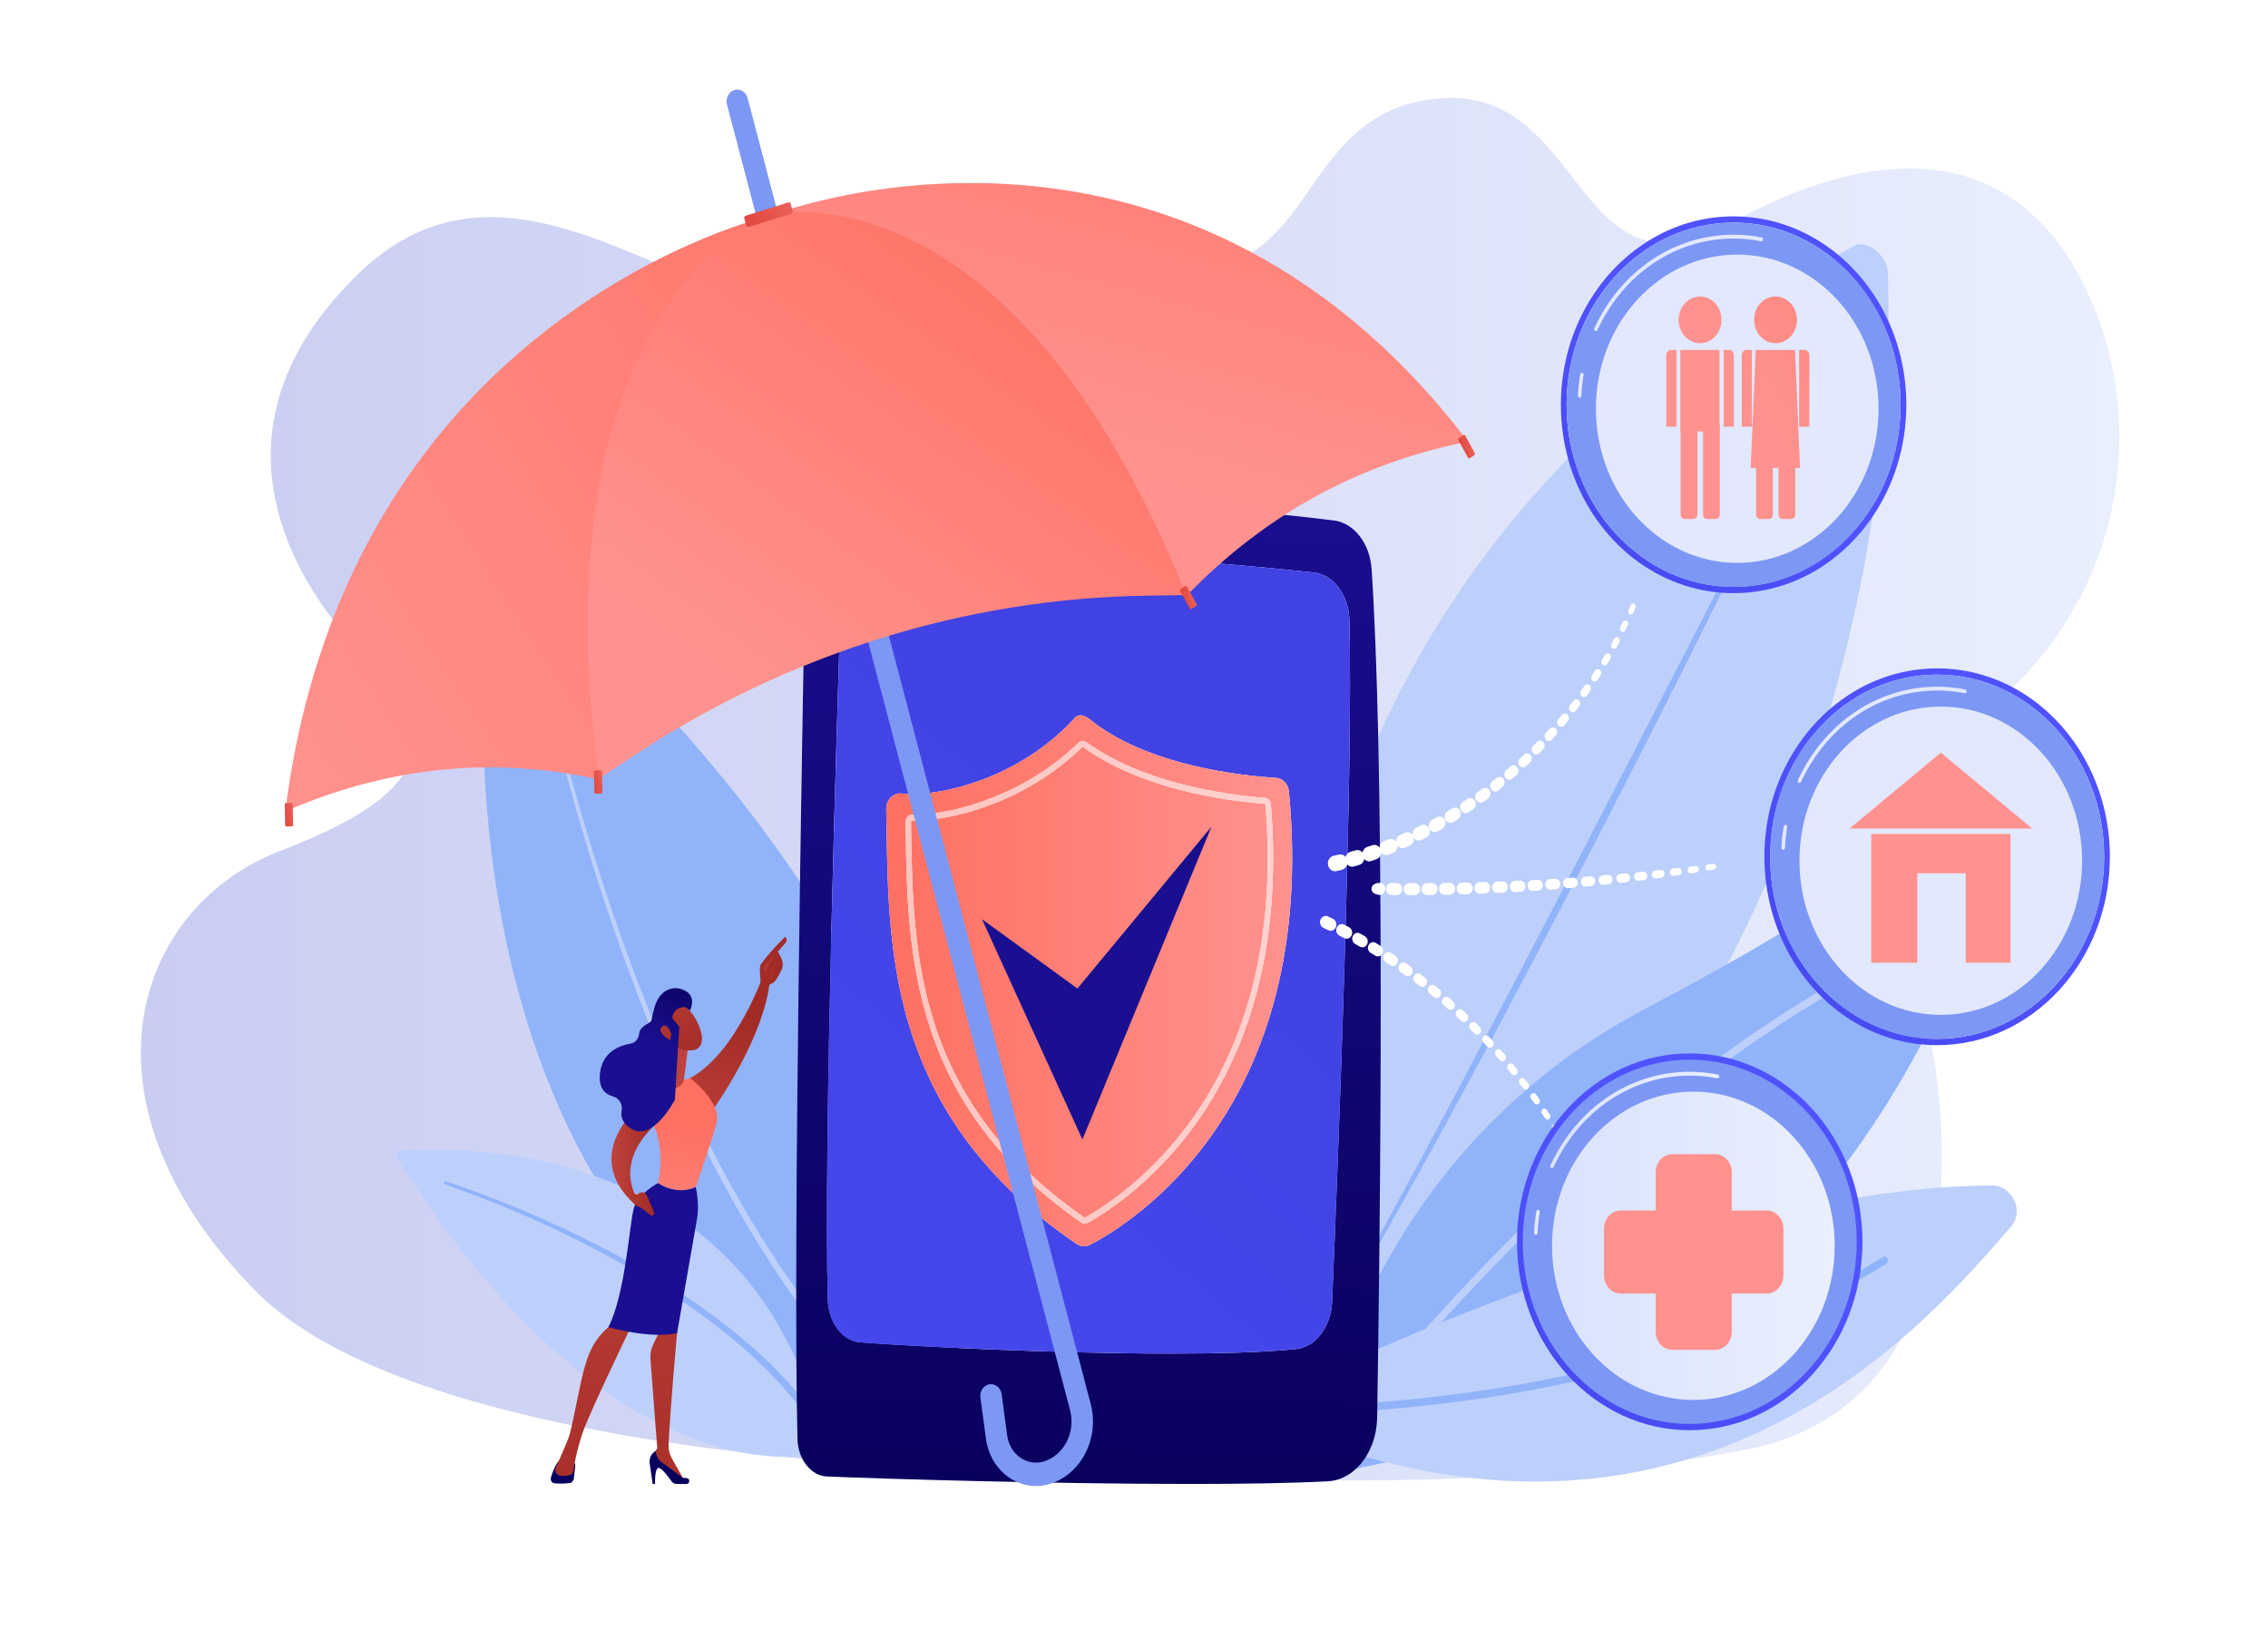 <svg width="275" height="200" viewBox="0 0 275 200" fill="none" xmlns="http://www.w3.org/2000/svg">
<g id="20944526 (1) 1">
<rect width="275" height="200" fill="white"/>
<g id="g16">
<g id="g18">
<path id="path30" d="M162.928 179.537C162.547 179.537 162.17 179.537 161.794 179.536C162.777 179.326 163.681 178.823 164.449 178.102C201.547 170.951 221.949 147.39 232.954 126.655C233.373 126.697 233.798 126.725 234.223 126.739C237.538 144.811 235.45 171.023 212.057 175.732C196.999 178.764 178.196 179.537 162.928 179.537ZM97.293 176.921C72.769 174.553 43.125 169.065 30.805 156.388C8.115 133.04 16.656 109.764 34.029 103.17C51.402 96.576 54.365 89.719 45.017 80.469C35.669 71.219 23.797 52.231 43.51 33.151C48.691 28.136 54.064 26.332 59.491 26.332C66.443 26.332 73.483 29.293 80.317 32.253C87.151 35.215 93.781 38.175 99.913 38.175C101.072 38.175 102.213 38.069 103.336 37.838C116.591 35.099 115.924 27.484 124.647 27.484C127.519 27.484 131.408 28.309 137.147 30.406C140.52 31.639 143.294 32.169 145.63 32.169C159.334 32.169 157.92 13.899 173.836 11.992C174.559 11.904 175.251 11.863 175.914 11.863C182.764 11.863 186.577 16.269 190.028 20.675C192.992 24.461 195.692 28.246 199.82 29.238C193.511 33.175 189.258 40.589 189.258 49.086C189.258 51.343 189.558 53.525 190.118 55.584C179.628 66.362 172.243 77.87 167.112 89.332C166.94 81.589 166.683 74.599 166.314 69.023C166.109 65.91 164.194 63.431 161.759 63.12C152.759 61.971 125.391 59.399 109.179 59.399C106.479 59.399 104.09 59.47 102.145 59.632C99.688 59.835 97.763 62.404 97.702 65.544C97.329 84.754 96.119 151.013 96.697 174.495C96.719 175.389 96.935 176.219 97.293 176.921V176.921ZM209.497 116.887C211.191 113.642 212.738 110.417 214.156 107.213C214.438 109.335 214.987 111.362 215.766 113.253C213.799 114.424 211.711 115.636 209.497 116.887ZM221.919 85.954C224.356 77.621 225.984 69.748 227.058 62.651C229.628 58.857 231.147 54.166 231.147 49.086C231.147 45.458 230.371 42.028 228.992 38.982C229.013 36.697 228.979 34.719 228.922 33.091C228.86 31.299 227.096 29.6 225.621 29.6C225.343 29.6 225.074 29.661 224.831 29.793C224.167 30.151 223.508 30.514 222.856 30.878C219.608 28.188 215.619 26.508 211.281 26.268C218.644 22.439 225.467 20.429 231.514 20.429C240.618 20.429 247.969 24.982 252.782 34.744C260.248 49.885 258.009 69.785 244.07 83.365C241.296 81.885 238.178 81.054 234.881 81.054C229.987 81.054 225.484 82.885 221.919 85.954" fill="url(#paint0_linear_3_48)"/>
</g>
</g>
<path id="path32" d="M59.607 68.189C57.941 81.03 51.044 156.189 114.532 175.918C114.532 175.918 130.749 127.713 61.227 67.48C60.619 66.953 59.716 67.349 59.607 68.189Z" fill="#91B3FA"/>
<path id="path34" d="M65.656 79.546C66.535 83.845 67.588 88.111 68.715 92.345C69.846 96.58 71.077 100.783 72.4 104.95C75.052 113.282 78.074 121.478 81.575 129.423C85.079 137.362 89.057 145.068 93.725 152.25C94.892 154.044 96.099 155.807 97.363 157.52C98.625 159.234 99.924 160.915 101.292 162.53C102.657 164.143 104.06 165.721 105.536 167.213C107.01 168.708 108.536 170.138 110.118 171.491L110.12 171.492C110.306 171.652 110.339 171.945 110.193 172.148C110.048 172.35 109.779 172.387 109.593 172.228L109.591 172.225C107.994 170.846 106.455 169.389 104.971 167.869C103.486 166.352 102.076 164.75 100.705 163.113C99.332 161.476 98.03 159.773 96.766 158.039C95.5 156.305 94.293 154.522 93.126 152.71C88.462 145.456 84.504 137.695 81.026 129.709C77.549 121.718 74.559 113.486 71.94 105.123C70.634 100.939 69.421 96.722 68.307 92.473C67.198 88.223 66.164 83.952 65.301 79.627C65.28 79.52 65.342 79.415 65.44 79.392C65.537 79.369 65.634 79.436 65.655 79.542L65.656 79.546" fill="#BDD0FB"/>
<path id="path36" d="M160.273 174.143C160.273 174.143 132.578 79.651 224.831 29.793C226.369 28.961 228.849 30.961 228.922 33.091C229.608 52.91 227.071 124.356 160.273 174.143" fill="#BDD0FB"/>
<path id="path38" d="M216.762 55.67C212.54 64.236 208.298 72.79 204.018 81.323L200.8 87.718L197.554 94.096L194.289 100.462C193.201 102.584 192.091 104.693 190.992 106.809C186.578 115.26 182.164 123.713 177.614 132.079C173.079 140.453 168.492 148.799 163.676 156.988C163.628 157.069 163.53 157.092 163.456 157.04C163.382 156.989 163.361 156.885 163.406 156.805V156.804L166.866 150.565L170.276 144.292C171.412 142.202 172.528 140.097 173.656 138.001L175.342 134.853L177.011 131.695L183.669 119.046C185.871 114.82 188.082 110.598 190.266 106.36L203.399 80.948C207.774 72.476 212.148 64.001 216.463 55.492C216.509 55.402 216.612 55.368 216.694 55.418C216.777 55.468 216.807 55.581 216.762 55.67" fill="#91B3FA"/>
<path id="path40" d="M48.571 139.557C54.973 139.045 92.352 137.732 100.023 176.119C100.023 176.119 75.663 183.955 48.168 140.492C47.928 140.111 48.153 139.591 48.571 139.557Z" fill="#BDD0FB"/>
<path id="path42" d="M54.064 143.272C58.148 144.607 62.147 146.202 66.092 147.954C70.033 149.713 73.907 151.657 77.676 153.829C81.443 156.004 85.106 158.41 88.565 161.149C90.285 162.531 91.97 163.971 93.558 165.539C95.143 167.11 96.651 168.779 98.039 170.571C98.192 170.767 98.169 171.062 97.989 171.228C97.808 171.395 97.538 171.37 97.386 171.173L97.383 171.17L97.379 171.165C96.037 169.399 94.571 167.744 93.024 166.181C91.474 164.618 89.821 163.178 88.131 161.793C84.732 159.046 81.116 156.617 77.389 154.415C73.659 152.216 69.818 150.238 65.906 148.442C61.992 146.658 58.011 145.022 53.963 143.652L53.958 143.65C53.862 143.618 53.809 143.507 53.839 143.402C53.868 143.299 53.969 143.241 54.064 143.272" fill="#91B3FA"/>
<path id="path44" d="M162.3 178.495C160.617 178.785 159.208 177.108 159.602 175.299C161.774 165.322 170.257 137.72 199.507 122.33C224.208 109.333 236.469 99.729 241.759 94.948C242.877 93.937 244.529 95.07 244.18 96.607C240.326 113.563 223.321 167.96 162.3 178.495Z" fill="#91B3FA"/>
<path id="path46" d="M161.481 176.122C161.388 176.122 161.293 176.088 161.214 176.021C161.03 175.859 161 175.566 161.147 175.365C161.212 175.275 167.764 166.364 178.372 155.136C188.163 144.771 203.518 130.251 221.055 119.936C221.262 119.814 221.522 119.898 221.633 120.125C221.746 120.352 221.668 120.635 221.46 120.757C204.015 131.019 188.729 145.475 178.978 155.795C168.406 166.984 161.88 175.858 161.816 175.947C161.731 176.062 161.607 176.122 161.481 176.122Z" fill="#BDD0FB"/>
<path id="path48" d="M153.502 169.789C164.634 164.389 209.19 143.805 241.621 143.77C243.937 143.767 245.509 146.856 243.87 148.728C234.367 159.601 205.449 194.805 153.433 172.316C152.432 171.884 152.492 170.28 153.502 169.789" fill="#BDD0FB"/>
<path id="path50" d="M154.76 171.554C154.527 171.554 154.336 171.349 154.332 171.093C154.33 170.836 154.519 170.624 154.756 170.621C179.572 170.276 198.248 165.35 209.546 161.278C221.768 156.872 228.197 152.503 228.26 152.459C228.46 152.322 228.724 152.388 228.85 152.606C228.976 152.823 228.916 153.112 228.716 153.248C228.651 153.293 222.135 157.722 209.813 162.164C198.459 166.257 179.692 171.208 154.766 171.554H154.76" fill="#91B3FA"/>
<path id="path66" d="M144.323 179.964C127.604 179.964 107.233 179.35 100.27 179.059C99.021 179.007 97.932 178.17 97.293 176.921C96.935 176.219 96.719 175.389 96.697 174.495C96.119 151.013 97.329 84.754 97.702 65.544C97.763 62.404 99.689 59.835 102.145 59.632C104.09 59.47 106.479 59.399 109.179 59.399C125.391 59.399 152.759 61.971 161.759 63.12C164.194 63.431 166.109 65.91 166.314 69.023C166.683 74.599 166.94 81.589 167.112 89.332C167.532 108.249 167.448 131.65 167.269 149.822C167.267 150.15 167.263 150.474 167.26 150.798C167.247 152.133 167.232 153.441 167.218 154.714C167.14 161.655 167.052 167.589 166.982 171.874C166.941 174.429 165.956 176.687 164.449 178.102C163.681 178.823 162.777 179.326 161.794 179.536C161.541 179.59 161.281 179.624 161.019 179.639C156.64 179.873 150.752 179.964 144.323 179.964V179.964ZM110.982 66.314C109 66.314 107.267 66.358 105.868 66.456C103.765 66.601 102.094 68.754 102.004 71.438C101.485 86.943 99.848 138.524 100.368 157.596C100.443 160.384 102.165 162.639 104.347 162.801C110.692 163.275 127.847 164.153 142.018 164.153C147.912 164.153 153.29 164.001 157.161 163.606C159.533 163.362 161.396 160.914 161.523 157.88C162.192 142.063 164.109 94.034 163.611 75.173C163.531 72.165 161.706 69.708 159.357 69.439C150.851 68.464 124.85 66.314 110.982 66.314V66.314ZM123.836 61.85C123.321 61.85 122.826 61.859 122.359 61.881C121.893 61.902 121.527 62.394 121.527 62.988C121.527 63.577 121.887 64.064 122.348 64.094C124.626 64.246 131.039 64.678 133.906 64.89C133.923 64.891 133.941 64.892 133.958 64.892C134.498 64.892 134.911 64.262 134.808 63.573L134.789 63.452C134.717 62.968 134.401 62.604 134.017 62.559C132.313 62.36 127.586 61.85 123.836 61.85" fill="url(#paint1_linear_3_48)"/>
<path id="path82" d="M142.018 164.153C127.847 164.153 110.692 163.275 104.347 162.801C102.165 162.639 100.443 160.384 100.368 157.596C99.848 138.524 101.485 86.943 102.004 71.438C102.094 68.754 103.765 66.601 105.868 66.456C107.267 66.358 109 66.314 110.982 66.314C124.85 66.314 150.851 68.464 159.357 69.439C161.705 69.708 163.531 72.165 163.611 75.173C164.109 94.034 162.192 142.063 161.523 157.88C161.395 160.914 159.533 163.362 157.161 163.606C153.29 164.001 147.912 164.153 142.018 164.153V164.153ZM109.152 96.221C108.723 96.221 108.308 96.398 107.992 96.721C107.638 97.082 107.444 97.59 107.455 98.118C107.784 113.688 106.767 134.701 130.545 150.859C130.82 151.045 131.132 151.139 131.445 151.139C131.693 151.139 131.941 151.081 132.171 150.961C136.942 148.496 159.947 134.53 156.289 95.985C156.203 95.081 155.528 94.376 154.695 94.327C150.673 94.085 139.085 92.905 132.094 87.205C131.783 86.952 131.359 86.75 130.977 86.75C130.744 86.75 130.528 86.825 130.362 87.009C124.564 93.481 115.932 96.287 110.582 96.287C110.131 96.287 109.704 96.268 109.304 96.228C109.253 96.223 109.203 96.221 109.152 96.221" fill="url(#paint2_linear_3_48)"/>
<path id="path98" d="M133.958 64.892C133.941 64.892 133.923 64.891 133.906 64.89C131.039 64.678 124.626 64.246 122.348 64.094C121.887 64.064 121.527 63.577 121.527 62.988C121.527 62.394 121.893 61.902 122.359 61.881C122.826 61.859 123.321 61.85 123.836 61.85C127.586 61.85 132.313 62.36 134.017 62.559C134.401 62.604 134.717 62.968 134.789 63.452L134.808 63.573C134.911 64.262 134.498 64.892 133.958 64.892" fill="url(#paint3_linear_3_48)"/>
<path id="path114" d="M131.446 151.139C131.132 151.139 130.82 151.045 130.546 150.859C106.767 134.701 107.784 113.688 107.455 98.118C107.444 97.59 107.638 97.082 107.992 96.721C108.308 96.399 108.723 96.221 109.152 96.221C109.203 96.221 109.253 96.223 109.304 96.228C109.704 96.268 110.131 96.287 110.582 96.287C115.932 96.287 124.564 93.481 130.362 87.009C130.528 86.825 130.745 86.75 130.977 86.75C131.359 86.75 131.783 86.952 132.095 87.205C139.086 92.905 150.673 94.085 154.696 94.327C155.528 94.376 156.203 95.081 156.289 95.985C159.947 134.53 136.942 148.496 132.171 150.961C131.941 151.081 131.693 151.139 131.446 151.139V151.139ZM131.288 89.859C131.101 89.859 130.916 89.932 130.769 90.075C124.596 96.109 116.182 98.81 110.577 98.81C110.365 98.81 110.167 98.901 110.019 99.065C109.872 99.229 109.793 99.445 109.797 99.674L109.813 100.666C109.933 108.128 110.07 116.587 112.857 124.91C115.98 134.238 121.95 141.876 131.107 148.262C131.234 148.352 131.381 148.396 131.528 148.396C131.65 148.396 131.771 148.365 131.882 148.303C134.271 146.964 140.383 143.035 145.537 135.495C152.433 125.405 155.315 112.634 154.102 97.535C154.068 97.118 153.767 96.793 153.385 96.762C148.207 96.346 138.507 94.914 131.718 90C131.587 89.905 131.437 89.859 131.288 89.859V89.859ZM131.528 147.675C131.506 147.675 131.483 147.668 131.463 147.655C122.432 141.358 116.549 133.836 113.478 124.663C110.729 116.453 110.593 108.059 110.474 100.653L110.458 99.66C110.457 99.617 110.475 99.588 110.491 99.571C110.504 99.556 110.532 99.532 110.582 99.532C116.308 99.532 124.907 96.774 131.21 90.612C131.232 90.591 131.26 90.579 131.288 90.579C131.31 90.579 131.332 90.587 131.352 90.601C138.267 95.606 148.093 97.06 153.336 97.481C153.393 97.486 153.438 97.535 153.443 97.598C154.641 112.515 151.803 125.12 145.007 135.064C139.937 142.482 133.928 146.345 131.58 147.662C131.565 147.67 131.546 147.675 131.528 147.675" fill="url(#paint4_linear_3_48)"/>
<path id="path130" d="M131.528 148.396C131.381 148.396 131.234 148.352 131.107 148.262C121.95 141.876 115.98 134.238 112.857 124.91C110.07 116.587 109.933 108.128 109.813 100.666L109.797 99.674C109.793 99.445 109.872 99.229 110.019 99.065C110.167 98.901 110.365 98.81 110.577 98.81C116.182 98.81 124.596 96.109 130.769 90.075C130.916 89.932 131.101 89.859 131.288 89.859C131.437 89.859 131.587 89.905 131.718 90C138.507 94.914 148.207 96.346 153.384 96.762C153.767 96.793 154.068 97.118 154.102 97.535C155.314 112.634 152.433 125.405 145.537 135.495C140.383 143.035 134.271 146.964 131.882 148.303C131.771 148.365 131.65 148.396 131.528 148.396ZM131.288 90.579C131.26 90.579 131.232 90.591 131.21 90.612C124.907 96.774 116.308 99.532 110.582 99.532C110.532 99.532 110.504 99.556 110.491 99.571C110.475 99.588 110.457 99.617 110.458 99.66L110.474 100.653C110.593 108.059 110.729 116.453 113.478 124.663C116.549 133.836 122.432 141.358 131.463 147.655C131.483 147.668 131.506 147.675 131.528 147.675C131.546 147.675 131.564 147.67 131.58 147.662C133.928 146.345 139.937 142.482 145.007 135.064C151.803 125.12 154.641 112.515 153.443 97.598C153.438 97.535 153.393 97.486 153.336 97.481C148.093 97.06 138.267 95.606 131.352 90.601C131.332 90.587 131.31 90.579 131.288 90.579" fill="url(#paint5_linear_3_48)"/>
<path id="secure" d="M119.067 111.472L131.246 138.19L146.902 100.238L130.64 119.88L119.067 111.472Z" fill="url(#paint6_linear_3_48)"/>
<path id="path148" d="M127.304 179.958C125.614 180.485 123.797 180.196 122.317 179.165C120.836 178.132 119.831 176.455 119.56 174.56L118.876 169.487C118.771 168.712 119.262 167.993 119.972 167.878C120.682 167.762 121.343 168.299 121.448 169.074L122.131 174.136C122.285 175.213 122.863 176.179 123.716 176.773C124.569 177.369 125.615 177.535 126.588 177.23C129.029 176.467 130.447 173.679 129.747 171.016L88.148 12.674C87.951 11.92 88.35 11.134 89.04 10.919C89.73 10.703 90.45 11.139 90.648 11.892L132.245 170.234C133.341 174.401 131.124 178.762 127.304 179.958" fill="#7D97F4"/>
<path id="path164" d="M34.592 98.393C47.471 92.807 60.072 91.795 72.449 94.487L93.382 26.16C93.382 26.16 42.204 37.919 34.592 98.393" fill="url(#paint7_linear_3_48)"/>
<path id="path180" d="M178.007 53.555C164.371 56.258 153.191 62.681 144 72.118L93.07 26.258C93.07 26.258 142.188 6.659 178.007 53.555Z" fill="url(#paint8_linear_3_48)"/>
<path id="path196" d="M93.181 26.039C93.181 26.039 64.883 36.73 72.605 94.439L76.715 91.723C95.529 79.29 117.046 72.564 139.04 72.238L143.844 72.166C122.374 18.755 93.181 26.039 93.181 26.039" fill="url(#paint9_linear_3_48)"/>
<path id="path212" d="M95.959 25.908L90.762 27.532C90.644 27.57 90.521 27.494 90.487 27.366L90.251 26.469C90.217 26.341 90.285 26.206 90.403 26.169L95.6 24.544C95.718 24.508 95.841 24.582 95.875 24.71L96.111 25.607C96.145 25.737 96.076 25.87 95.959 25.908Z" fill="url(#paint10_linear_3_48)"/>
<path id="path228" d="M35.388 100.217L34.746 100.232C34.654 100.235 34.578 100.155 34.576 100.054L34.526 97.582C34.524 97.482 34.597 97.399 34.69 97.396L35.331 97.381C35.423 97.379 35.499 97.458 35.501 97.559L35.551 100.031C35.553 100.132 35.48 100.215 35.388 100.217Z" fill="url(#paint11_linear_3_48)"/>
<path id="path244" d="M72.888 96.239L72.246 96.254C72.154 96.256 72.078 96.177 72.076 96.076L72.026 93.604C72.024 93.503 72.097 93.42 72.189 93.418L72.831 93.403C72.923 93.4 72.999 93.48 73.001 93.581L73.051 96.053C73.053 96.153 72.98 96.236 72.888 96.239Z" fill="url(#paint12_linear_3_48)"/>
<path id="path260" d="M178.218 55.561L178.769 55.204C178.849 55.153 178.874 55.041 178.828 54.955L177.669 52.829C177.622 52.743 177.52 52.714 177.44 52.766L176.889 53.124C176.81 53.175 176.783 53.286 176.831 53.372L177.989 55.498C178.037 55.584 178.139 55.613 178.218 55.561Z" fill="url(#paint13_linear_3_48)"/>
<path id="path276" d="M144.479 73.856L145.03 73.498C145.109 73.447 145.136 73.336 145.088 73.249L143.93 71.124C143.883 71.038 143.781 71.008 143.701 71.059L143.15 71.418C143.071 71.469 143.044 71.581 143.092 71.667L144.25 73.793C144.297 73.879 144.4 73.907 144.479 73.856" fill="url(#paint14_linear_3_48)"/>
<g id="couple">
<path id="path292" d="M210.202 71.934C209.71 71.934 209.22 71.916 208.737 71.879C208.526 71.863 208.317 71.844 208.108 71.822C199.54 70.893 192.492 64.335 190.118 55.584C189.558 53.525 189.258 51.343 189.258 49.086C189.258 40.589 193.511 33.175 199.82 29.238C202.881 27.328 206.424 26.238 210.202 26.238C210.564 26.238 210.923 26.248 211.281 26.268C215.619 26.508 219.608 28.188 222.855 30.878C225.434 33.013 227.545 35.787 228.992 38.982C230.371 42.028 231.147 45.458 231.147 49.086C231.147 54.166 229.628 58.857 227.058 62.651C223.242 68.282 217.113 71.934 210.202 71.934V71.934ZM210.202 26.998C199.02 26.998 189.954 36.887 189.954 49.086C189.954 61.285 199.02 71.174 210.202 71.174C221.384 71.174 230.45 61.285 230.45 49.086C230.45 36.887 221.384 26.998 210.202 26.998Z" fill="url(#paint15_linear_3_48)"/>
<path id="path294" d="M230.45 49.086C230.45 61.285 221.384 71.175 210.202 71.175C199.02 71.175 189.954 61.285 189.954 49.086C189.954 36.887 199.02 26.998 210.202 26.998C221.384 26.998 230.45 36.887 230.45 49.086Z" fill="#7D97F4"/>
<path id="path296" d="M191.538 48.238H191.526C191.408 48.23 191.318 48.121 191.323 47.993C191.366 47.124 191.458 46.252 191.598 45.401C191.617 45.288 191.707 45.21 191.81 45.21C191.822 45.21 191.834 45.211 191.847 45.213C191.963 45.236 192.04 45.358 192.019 45.485C191.882 46.316 191.791 47.167 191.751 48.016C191.744 48.141 191.65 48.238 191.538 48.238" fill="#E2E8FD"/>
<path id="path298" d="M193.506 40.144C193.473 40.144 193.441 40.136 193.41 40.119C193.304 40.061 193.262 39.92 193.316 39.805C196.552 32.809 203.023 28.463 210.202 28.463C211.348 28.463 212.494 28.575 213.612 28.798C213.729 28.821 213.805 28.942 213.784 29.069C213.765 29.181 213.677 29.261 213.577 29.261C213.563 29.261 213.55 29.259 213.535 29.257C212.443 29.039 211.321 28.93 210.202 28.93C203.185 28.93 196.861 33.177 193.697 40.016C193.66 40.097 193.584 40.144 193.506 40.144Z" fill="#E2E8FD"/>
<path id="path300" d="M210.643 68.263C201.179 68.263 193.507 59.892 193.507 49.567C193.507 39.242 201.179 30.873 210.643 30.873C220.108 30.873 227.781 39.242 227.781 49.567C227.781 59.892 220.108 68.263 210.643 68.263Z" fill="#E2E8FD"/>
<path id="path316" d="M208.733 38.794C208.733 40.359 207.57 41.627 206.137 41.627C204.702 41.627 203.539 40.359 203.539 38.794C203.539 37.229 204.702 35.961 206.137 35.961C207.57 35.961 208.733 37.229 208.733 38.794Z" fill="url(#paint16_linear_3_48)"/>
<path id="path332" d="M210.238 51.744H209.001V42.436H209.638C209.969 42.436 210.238 42.728 210.238 43.091V51.744Z" fill="url(#paint17_linear_3_48)"/>
<path id="path348" d="M202.034 51.744H203.271V42.436H202.634C202.303 42.436 202.034 42.728 202.034 43.091V51.744Z" fill="url(#paint18_linear_3_48)"/>
<path id="path364" d="M208.495 52.326H203.741V42.436H208.495V52.326Z" fill="url(#paint19_linear_3_48)"/>
<path id="path380" d="M205.321 62.941H204.272C203.999 62.941 203.778 62.699 203.778 62.401V51.482H205.814V62.401C205.814 62.699 205.593 62.941 205.321 62.941" fill="url(#paint20_linear_3_48)"/>
<path id="path396" d="M208.038 62.941H206.989C206.716 62.941 206.494 62.699 206.494 62.401V51.482H208.532V62.401C208.532 62.699 208.31 62.941 208.038 62.941Z" fill="url(#paint21_linear_3_48)"/>
<path id="path412" d="M217.884 38.794C217.884 40.359 216.721 41.627 215.287 41.627C213.853 41.627 212.69 40.359 212.69 38.794C212.69 37.229 213.853 35.961 215.287 35.961C216.721 35.961 217.884 37.229 217.884 38.794Z" fill="url(#paint22_linear_3_48)"/>
<path id="path428" d="M219.389 51.744H218.152V42.436H218.789C219.12 42.436 219.389 42.728 219.389 43.091V51.744Z" fill="url(#paint23_linear_3_48)"/>
<path id="path444" d="M211.186 51.744H212.422V42.436H211.786C211.454 42.436 211.186 42.728 211.186 43.091V51.744Z" fill="url(#paint24_linear_3_48)"/>
<path id="path460" d="M218.264 56.736H212.271L212.891 42.436H217.645L218.264 56.736Z" fill="url(#paint25_linear_3_48)"/>
<path id="path476" d="M214.471 62.941H213.422C213.15 62.941 212.928 62.699 212.928 62.401V51.482H214.966V62.401C214.966 62.699 214.744 62.941 214.471 62.941Z" fill="url(#paint26_linear_3_48)"/>
<path id="path492" d="M217.188 62.941H216.139C215.867 62.941 215.646 62.699 215.646 62.401V51.482H217.682V62.401C217.682 62.699 217.461 62.941 217.188 62.941" fill="url(#paint27_linear_3_48)"/>
</g>
<g id="house">
<path id="path508" d="M234.881 126.75C234.661 126.75 234.442 126.747 234.223 126.739C233.798 126.725 233.373 126.697 232.955 126.655C225.273 125.891 218.791 120.602 215.766 113.253C214.987 111.362 214.438 109.335 214.156 107.213C214.011 106.132 213.937 105.027 213.937 103.902C213.937 96.623 217.058 90.138 221.919 85.954C225.484 82.885 229.987 81.054 234.881 81.054C238.178 81.054 241.296 81.885 244.07 83.365C251.031 87.078 255.826 94.879 255.826 103.902C255.826 116.521 246.448 126.75 234.881 126.75V126.75ZM234.881 81.814C223.699 81.814 214.633 91.703 214.633 103.902C214.633 116.101 223.699 125.99 234.881 125.99C246.063 125.99 255.129 116.101 255.129 103.902C255.129 91.703 246.063 81.814 234.881 81.814Z" fill="url(#paint28_linear_3_48)"/>
<path id="path510" d="M255.129 103.902C255.129 116.101 246.063 125.99 234.881 125.99C223.699 125.99 214.633 116.101 214.633 103.902C214.633 91.703 223.699 81.814 234.881 81.814C246.063 81.814 255.129 91.703 255.129 103.902" fill="#7D97F4"/>
<path id="path512" d="M216.217 103.053L216.204 103.053C216.087 103.046 215.997 102.936 216.002 102.808C216.044 101.94 216.137 101.069 216.278 100.217C216.296 100.105 216.386 100.026 216.488 100.026C216.5 100.026 216.513 100.027 216.525 100.029C216.642 100.052 216.719 100.173 216.698 100.3C216.561 101.132 216.47 101.984 216.43 102.832C216.423 102.957 216.329 103.053 216.217 103.053" fill="#E2E8FD"/>
<path id="path514" d="M218.184 94.96C218.152 94.96 218.12 94.952 218.089 94.935C217.983 94.877 217.941 94.736 217.994 94.621C221.231 87.625 227.702 83.279 234.881 83.279C236.027 83.279 237.173 83.391 238.291 83.614C238.408 83.636 238.484 83.758 238.463 83.885C238.444 83.997 238.355 84.077 238.254 84.077C238.241 84.077 238.228 84.075 238.214 84.073C237.122 83.855 236 83.745 234.881 83.745C227.864 83.745 221.54 87.993 218.376 94.832C218.339 94.913 218.263 94.96 218.184 94.96" fill="#E2E8FD"/>
<path id="path516" d="M235.322 123.079C225.858 123.079 218.186 114.708 218.186 104.383C218.186 94.058 225.858 85.688 235.322 85.688C244.787 85.688 252.46 94.058 252.46 104.383C252.46 114.708 244.787 123.079 235.322 123.079Z" fill="#E2E8FD"/>
<path id="path532" d="M246.411 100.482H224.259L235.334 91.276L246.411 100.482Z" fill="url(#paint29_linear_3_48)"/>
<path id="path548" d="M226.896 101.14V116.758H232.471V105.907H238.349V116.758H243.773V101.14H226.896Z" fill="url(#paint30_linear_3_48)"/>
</g>
<path id="path580" d="M92.805 117.599C92.805 117.599 89.441 127.604 83.708 130.731C83.708 130.731 85.616 134.127 86.612 134.333C86.612 134.333 92.736 125.783 93.36 118.777L92.805 117.599Z" fill="url(#paint31_linear_3_48)"/>
<path id="path596" d="M69.75 177.783L69.581 179.301C69.549 179.589 69.341 179.816 69.077 179.85C68.631 179.904 67.916 179.961 67.216 179.881C66.908 179.846 66.709 179.505 66.802 179.184C66.973 178.599 67.285 177.72 67.735 177.202H69.278C69.564 177.202 69.785 177.474 69.75 177.783Z" fill="url(#paint32_linear_3_48)"/>
<path id="path612" d="M81.835 160.008L82.096 161.68C82.096 161.68 81.224 171.316 81.068 175.171C81.044 175.776 81.187 176.373 81.478 176.888L82.995 179.575L79.141 177.093L79.064 176.581L79.695 175.634L78.868 164.839C78.82 164.205 78.94 163.568 79.214 163.006L80.011 161.373L81.835 160.008" fill="url(#paint33_linear_3_48)"/>
<path id="path628" d="M83.248 179.964H82.019C81.788 179.964 81.571 179.848 81.431 179.65C81.047 179.105 80.253 178.046 79.873 178.018C79.362 177.981 79.427 179.964 79.427 179.964H79.141L78.777 177.499C78.686 176.88 78.969 176.265 79.479 175.975C79.479 175.975 79.596 176.918 80.23 177.335C80.864 177.752 82.809 179.246 82.809 179.246C82.809 179.246 83.047 179.208 83.309 179.261C83.697 179.337 83.643 179.964 83.248 179.964" fill="url(#paint34_linear_3_48)"/>
<path id="path644" d="M76.556 160.802C76.556 160.802 71.447 171.375 70.635 173.789C69.823 176.202 69.538 178.217 69.528 178.407C69.511 178.705 69.171 178.99 68.234 178.99C67.751 178.99 67.514 178.779 67.398 178.575C67.299 178.4 67.294 178.182 67.378 177.998C67.673 177.345 68.611 175.261 68.959 174.315C69.373 173.185 70.265 168.068 70.755 166.29C71.244 164.51 71.797 162.581 73.927 160.802C73.927 160.802 75.39 159.24 76.556 160.802" fill="url(#paint35_linear_3_48)"/>
<path id="path660" d="M79.784 143.479C81.102 137.387 77.763 133.941 77.763 133.941C79.87 131.735 83.708 130.731 83.708 130.731C83.708 130.731 87.371 133.652 86.936 135.938C86.681 137.279 84.362 143.965 84.362 143.965C84.362 143.965 82.217 145.073 79.784 143.479Z" fill="url(#paint36_linear_3_48)"/>
<path id="path676" d="M76.862 146.495C77.398 144.732 79.784 143.479 79.784 143.479C82.217 145.073 84.362 143.965 84.362 143.965C84.362 143.965 84.843 145.971 84.511 147.835C84.179 149.699 82.096 161.68 82.096 161.68C78.813 162.405 73.765 160.95 73.765 160.95C75.856 156.901 76.326 148.257 76.862 146.495" fill="url(#paint37_linear_3_48)"/>
<path id="path692" d="M81.314 126.705L80.242 131.955C80.139 132.418 80.526 132.342 80.955 132.255C81.657 132.11 82.561 131.812 82.864 131.217C82.894 131.156 82.91 131.087 82.919 131.018L83.379 127.378C83.415 127.088 83.272 126.808 83.028 126.691L82.14 126.261C81.798 126.096 81.402 126.308 81.314 126.705Z" fill="url(#paint38_linear_3_48)"/>
<path id="path708" d="M77.763 133.941C77.763 133.941 70.285 139.778 76.807 145.912C76.807 145.912 77.055 146.218 77.545 146.377C77.792 146.458 78.522 147.061 78.893 147.376C79.012 147.476 79.184 147.442 79.264 147.303C79.326 147.193 79.334 147.057 79.283 146.939L78.358 144.804C78.1 144.543 77.707 144.524 77.43 144.76C77.254 144.912 76.995 144.849 76.896 144.628C76.392 143.508 75.44 140.213 79.336 136.491C79.483 136.35 79.52 136.119 79.43 135.931C79.156 135.358 78.53 134.218 77.763 133.941Z" fill="url(#paint39_linear_3_48)"/>
<path id="path724" d="M82.571 121.705C82.571 121.705 83.84 122.29 84.703 124.291C85.566 126.291 84.921 127.214 84.112 127.342C83.302 127.469 82.092 127.45 80.812 126.156C79.531 124.864 80.921 121.013 82.571 121.705" fill="url(#paint40_linear_3_48)"/>
<g id="hair">
<path id="path564" d="M80.497 122.268C80.497 122.268 79.315 122.896 79.097 123.616C78.923 124.194 77.615 124.269 77.486 125.406C77.419 125.994 77.021 126.464 76.485 126.554C75.149 126.777 73.091 127.533 72.761 130.063C72.51 131.994 73.412 132.726 74.359 132.979C75.055 133.166 75.517 133.904 75.376 134.67C75.241 135.405 75.443 136.255 76.609 136.926C79.224 138.43 81.835 133.36 81.835 133.36L82.37 124.507L80.497 122.268" fill="url(#paint41_linear_3_48)"/>
<path id="path740" d="M81.672 125.088C81.672 125.088 80.715 122.162 83.094 122.127L83.653 122.554C83.653 122.554 84.526 120.932 83.094 120.157C81.661 119.382 79.985 120.022 79.375 122.127C78.765 124.233 78.661 125.642 79.675 126.65C80.69 127.657 81.108 126.515 81.108 126.515C81.108 126.515 80.555 125.572 80.78 125.068C81.005 124.565 81.523 125.172 81.523 125.172L81.672 125.088" fill="url(#paint42_linear_3_48)"/>
</g>
<path id="path756" d="M81.406 125.415C81.406 125.415 80.922 123.907 80.276 124.508C79.63 125.108 80.801 125.901 81.259 126.156L81.406 125.415Z" fill="url(#paint43_linear_3_48)"/>
<path id="path772" d="M93.128 119.42C93.179 119.598 92.585 119.869 92.235 119.141C92.223 118.792 92.028 117.297 92.219 117.013C93.237 115.499 95.211 113.601 95.211 113.601C95.544 113.96 95.27 114.312 95.27 114.312L94.312 115.401C94.513 115.795 94.757 116.129 94.871 116.606C94.958 116.968 94.905 117.354 94.737 117.683C94.569 118.013 94.34 118.443 94.123 118.779C93.713 119.415 93.128 119.42 93.128 119.42Z" fill="url(#paint44_linear_3_48)"/>
<path id="path788" d="M93.63 118.679L93.42 118.638C93.447 118.472 93.691 117.012 93.89 116.658C93.963 116.528 93.992 116.421 93.974 116.349C93.965 116.312 93.942 116.28 93.904 116.25L93.112 116.983L92.847 117.757L92.647 117.676L92.931 116.844L93.879 115.967L93.942 116.003C94.072 116.075 94.149 116.167 94.18 116.285C94.216 116.426 94.181 116.587 94.072 116.78C93.921 117.048 93.702 118.241 93.63 118.679" fill="url(#paint45_linear_3_48)"/>
<g id="uperstrip">
<path id="path790" d="M198.309 73.679L198.038 74.32C197.962 74.499 197.767 74.577 197.602 74.495C197.438 74.412 197.366 74.199 197.441 74.019L197.444 74.013L197.447 74.007L197.728 73.383L197.73 73.378C197.808 73.205 198 73.133 198.159 73.218C198.316 73.302 198.381 73.507 198.309 73.679" fill="white"/>
<path id="path792" d="M197.375 75.798L197.079 76.424C196.989 76.613 196.776 76.687 196.602 76.59C196.429 76.492 196.361 76.261 196.451 76.072L196.453 76.066L196.457 76.059L196.762 75.448L196.764 75.445C196.857 75.262 197.066 75.194 197.233 75.294C197.399 75.393 197.461 75.617 197.375 75.798" fill="white"/>
<path id="path794" d="M196.357 77.87L196.036 78.482C195.932 78.68 195.701 78.748 195.52 78.635C195.339 78.521 195.277 78.27 195.38 78.073L195.384 78.066L195.388 78.059L195.717 77.466L195.719 77.461C195.824 77.269 196.052 77.209 196.228 77.324C196.4 77.438 196.457 77.68 196.357 77.87" fill="white"/>
<path id="path796" d="M195.259 79.892L194.913 80.489C194.796 80.694 194.547 80.755 194.359 80.626C194.171 80.496 194.114 80.225 194.233 80.02L194.237 80.013L194.241 80.007L194.592 79.429L194.596 79.424C194.716 79.226 194.961 79.172 195.143 79.303C195.322 79.433 195.372 79.695 195.259 79.892Z" fill="white"/>
<path id="path798" d="M194.082 81.862L193.714 82.442C193.58 82.654 193.314 82.707 193.12 82.561C192.926 82.414 192.878 82.124 193.011 81.912L193.016 81.906L193.02 81.899L193.394 81.338L193.397 81.333C193.533 81.128 193.796 81.083 193.983 81.231C194.168 81.378 194.211 81.658 194.082 81.862" fill="white"/>
<path id="path800" d="M192.83 83.777L192.44 84.341C192.29 84.558 192.007 84.601 191.808 84.437C191.608 84.273 191.569 83.964 191.719 83.746L191.723 83.739L191.729 83.733L192.123 83.189L192.127 83.184C192.279 82.974 192.559 82.939 192.751 83.105C192.941 83.269 192.974 83.567 192.83 83.777" fill="white"/>
<path id="path802" d="M191.505 85.635L191.094 86.18C190.928 86.402 190.627 86.434 190.423 86.252C190.22 86.07 190.191 85.742 190.358 85.52L190.363 85.513L190.369 85.506L190.783 84.981L190.788 84.976C190.957 84.762 191.253 84.738 191.449 84.922C191.642 85.104 191.667 85.421 191.505 85.635" fill="white"/>
<path id="path804" d="M190.111 87.432L189.68 87.96C189.496 88.185 189.179 88.205 188.972 88.004C188.766 87.802 188.748 87.457 188.932 87.231L188.938 87.224L188.944 87.217L189.378 86.711L189.382 86.706C189.569 86.489 189.881 86.477 190.08 86.68C190.277 86.88 190.289 87.215 190.111 87.432Z" fill="white"/>
<path id="path806" d="M188.65 89.168L188.199 89.676C187.998 89.903 187.664 89.909 187.456 89.689C187.247 89.468 187.241 89.105 187.443 88.877L187.45 88.87L187.457 88.863L187.909 88.376L187.913 88.371C188.118 88.152 188.446 88.154 188.647 88.377C188.846 88.596 188.846 88.948 188.65 89.168" fill="white"/>
<path id="path808" d="M187.126 90.838L186.656 91.326C186.436 91.555 186.087 91.546 185.877 91.305C185.667 91.065 185.676 90.685 185.896 90.456L185.903 90.449L185.91 90.442L186.38 89.975L186.384 89.971C186.607 89.75 186.95 89.768 187.152 90.01C187.351 90.249 187.338 90.617 187.126 90.838Z" fill="white"/>
<path id="path810" d="M185.539 92.441L185.051 92.908C184.812 93.137 184.449 93.111 184.239 92.851C184.029 92.591 184.052 92.194 184.291 91.965L184.299 91.958L184.307 91.951L184.793 91.506L184.799 91.501C185.039 91.281 185.398 91.315 185.599 91.578C185.798 91.836 185.769 92.219 185.539 92.441Z" fill="white"/>
<path id="path812" d="M183.893 93.974L183.389 94.42C183.131 94.647 182.753 94.604 182.544 94.323C182.336 94.042 182.376 93.63 182.633 93.402L182.641 93.395L182.649 93.388L183.152 92.965L183.158 92.96C183.417 92.742 183.789 92.794 183.989 93.076C184.187 93.355 184.142 93.754 183.893 93.974" fill="white"/>
<path id="path814" d="M182.192 95.434L181.671 95.857C181.394 96.082 181.003 96.02 180.797 95.718C180.591 95.416 180.648 94.989 180.924 94.764L180.933 94.757L180.942 94.75L181.46 94.349L181.466 94.345C181.744 94.129 182.129 94.201 182.327 94.504C182.521 94.802 182.46 95.216 182.192 95.434Z" fill="white"/>
<path id="path816" d="M180.438 96.819L179.901 97.22C179.606 97.441 179.201 97.358 178.999 97.035C178.796 96.713 178.871 96.272 179.168 96.05L179.178 96.043L179.187 96.037L179.718 95.659L179.724 95.654C180.022 95.443 180.42 95.535 180.613 95.859C180.803 96.178 180.724 96.605 180.438 96.819" fill="white"/>
<path id="path818" d="M178.633 98.127L178.082 98.504C177.767 98.719 177.35 98.615 177.152 98.271C176.954 97.927 177.05 97.473 177.366 97.257L177.376 97.25L177.386 97.244L177.93 96.89L177.938 96.886C178.254 96.68 178.663 96.793 178.851 97.139C179.037 97.479 178.939 97.918 178.633 98.127" fill="white"/>
<path id="path820" d="M176.78 99.354L176.216 99.707C175.88 99.916 175.453 99.789 175.261 99.423C175.07 99.058 175.187 98.592 175.521 98.383L175.532 98.376L175.543 98.37L176.1 98.041L176.108 98.037C176.443 97.838 176.863 97.974 177.045 98.341C177.225 98.701 177.105 99.152 176.78 99.354" fill="white"/>
<path id="path822" d="M174.882 100.499L174.304 100.826C173.95 101.027 173.513 100.876 173.329 100.489C173.146 100.102 173.283 99.625 173.639 99.424L173.65 99.418L173.661 99.412L174.23 99.109L174.238 99.104C174.593 98.914 175.022 99.075 175.196 99.462C175.367 99.844 175.227 100.304 174.882 100.499" fill="white"/>
<path id="path824" d="M172.942 101.558L172.353 101.859C171.979 102.05 171.533 101.874 171.358 101.466C171.183 101.057 171.344 100.571 171.719 100.38L171.731 100.374L171.743 100.368L172.322 100.091L172.331 100.087C172.705 99.907 173.142 100.092 173.306 100.501C173.469 100.904 173.305 101.373 172.942 101.558" fill="white"/>
<path id="path826" d="M170.963 102.53L170.362 102.804C169.969 102.983 169.515 102.78 169.351 102.351C169.187 101.921 169.372 101.427 169.767 101.247L169.78 101.241L169.792 101.236L170.381 100.985L170.39 100.981C170.783 100.814 171.228 101.026 171.381 101.455C171.533 101.879 171.345 102.355 170.963 102.53Z" fill="white"/>
<path id="path828" d="M168.948 103.411L168.337 103.656C167.923 103.823 167.464 103.592 167.312 103.141C167.16 102.69 167.371 102.19 167.784 102.024L167.798 102.018L167.811 102.013L168.408 101.79L168.418 101.786C168.831 101.632 169.28 101.872 169.422 102.322C169.561 102.766 169.349 103.249 168.948 103.411Z" fill="white"/>
<path id="path830" d="M166.899 104.198L166.278 104.415C165.846 104.567 165.382 104.307 165.243 103.835C165.104 103.363 165.342 102.858 165.776 102.707L165.789 102.702L165.803 102.697L166.408 102.502L166.419 102.499C166.85 102.359 167.303 102.628 167.431 103.099C167.557 103.563 167.319 104.05 166.899 104.198" fill="white"/>
<path id="path832" d="M164.819 104.889L164.19 105.077C163.739 105.212 163.272 104.922 163.149 104.43C163.026 103.938 163.291 103.429 163.742 103.294L163.757 103.29L163.771 103.286L164.383 103.12L164.394 103.117C164.844 102.994 165.3 103.293 165.412 103.784C165.522 104.267 165.258 104.757 164.819 104.889" fill="white"/>
<path id="path834" d="M162.712 105.481L162.074 105.639C161.606 105.756 161.138 105.435 161.031 104.923C160.924 104.41 161.219 103.901 161.688 103.784L161.703 103.781L161.719 103.777L162.337 103.64L162.348 103.638C162.816 103.534 163.272 103.864 163.368 104.374C163.461 104.877 163.168 105.367 162.712 105.481Z" fill="white"/>
</g>
<g id="middlestrip">
<path id="path836" d="M207.807 105.452L207.172 105.56C206.99 105.591 206.819 105.455 206.79 105.256C206.761 105.057 206.887 104.871 207.069 104.839L207.083 104.837L207.72 104.758C207.897 104.735 208.056 104.873 208.077 105.065C208.097 105.252 207.976 105.422 207.807 105.452" fill="white"/>
<path id="path838" d="M205.69 105.807L205.053 105.909C204.847 105.942 204.654 105.787 204.624 105.561C204.593 105.336 204.737 105.126 204.943 105.093L204.959 105.09L205.597 105.016C205.797 104.992 205.978 105.15 206 105.369C206.021 105.582 205.882 105.775 205.69 105.807" fill="white"/>
<path id="path840" d="M203.568 106.135L202.931 106.229C202.706 106.262 202.499 106.09 202.468 105.844C202.438 105.598 202.596 105.372 202.821 105.339L202.834 105.337L203.472 105.265C203.692 105.24 203.89 105.414 203.913 105.654C203.937 105.89 203.782 106.102 203.568 106.135" fill="white"/>
<path id="path842" d="M201.444 106.441L200.807 106.53C200.562 106.564 200.34 106.376 200.309 106.109C200.278 105.844 200.45 105.6 200.694 105.567L200.709 105.565L201.347 105.498C201.585 105.473 201.799 105.664 201.822 105.924C201.845 106.18 201.675 106.408 201.444 106.441Z" fill="white"/>
<path id="path844" d="M199.318 106.73L198.679 106.813C198.417 106.847 198.179 106.643 198.148 106.356C198.116 106.07 198.303 105.811 198.566 105.776L198.579 105.775L198.581 105.775L199.22 105.714L199.221 105.714C199.479 105.689 199.706 105.897 199.729 106.178C199.75 106.453 199.567 106.697 199.318 106.73Z" fill="white"/>
<path id="path846" d="M197.188 106.998L196.549 107.071C196.271 107.103 196.022 106.883 195.992 106.58C195.963 106.277 196.166 106.005 196.443 105.973L196.45 105.973L196.453 105.972L197.092 105.913L197.093 105.912C197.368 105.887 197.61 106.109 197.634 106.409C197.658 106.705 197.458 106.967 197.188 106.998" fill="white"/>
<path id="path848" d="M195.056 107.236L194.416 107.303C194.127 107.334 193.869 107.103 193.841 106.787C193.813 106.472 194.024 106.191 194.314 106.16L194.321 106.16L194.326 106.159L194.964 106.105L194.966 106.105C195.252 106.081 195.502 106.314 195.524 106.627C195.547 106.936 195.337 107.206 195.056 107.236" fill="white"/>
<path id="path850" d="M192.922 107.455L192.281 107.517C191.981 107.547 191.716 107.304 191.689 106.976C191.661 106.648 191.883 106.358 192.184 106.329L192.192 106.328L192.196 106.328L192.834 106.28L192.837 106.279C193.134 106.257 193.392 106.502 193.413 106.827C193.433 107.147 193.214 107.426 192.922 107.455Z" fill="white"/>
<path id="path852" d="M190.787 107.656L190.146 107.713C189.833 107.74 189.56 107.487 189.534 107.146C189.509 106.806 189.741 106.507 190.053 106.48L190.061 106.479L190.066 106.479L190.704 106.435L190.707 106.435C191.016 106.414 191.281 106.671 191.301 107.008C191.32 107.341 191.09 107.629 190.787 107.656" fill="white"/>
<path id="path854" d="M188.649 107.839L188.008 107.89C187.684 107.916 187.402 107.65 187.379 107.297C187.356 106.944 187.598 106.637 187.922 106.612L187.93 106.611L187.934 106.611L188.573 106.573H188.576C188.896 106.554 189.17 106.822 189.187 107.172C189.204 107.517 188.963 107.813 188.649 107.839" fill="white"/>
<path id="path856" d="M186.51 108.003L185.869 108.048C185.533 108.072 185.244 107.796 185.222 107.43C185.2 107.065 185.454 106.749 185.789 106.725L185.798 106.725L185.802 106.724L186.442 106.692L186.443 106.692C186.775 106.675 187.056 106.955 187.072 107.318C187.088 107.675 186.837 107.979 186.51 108.003" fill="white"/>
<path id="path858" d="M184.37 108.146L183.728 108.183C183.384 108.203 183.091 107.915 183.073 107.54C183.054 107.165 183.319 106.845 183.662 106.826L183.669 106.825H183.67L184.31 106.795L184.311 106.795C184.653 106.779 184.942 107.069 184.957 107.442C184.971 107.813 184.709 108.127 184.37 108.146" fill="white"/>
<path id="path860" d="M182.229 108.263L181.586 108.294C181.237 108.311 180.94 108.016 180.924 107.635C180.909 107.254 181.18 106.931 181.529 106.913L181.536 106.913H181.537L182.177 106.889L182.179 106.889C182.527 106.876 182.819 107.172 182.83 107.552C182.842 107.929 182.573 108.246 182.229 108.263" fill="white"/>
<path id="path862" d="M180.087 108.361L179.443 108.387C179.088 108.401 178.789 108.099 178.777 107.711C178.763 107.323 179.041 106.997 179.396 106.983L179.402 106.982H179.403L180.043 106.964L180.045 106.964C180.399 106.953 180.693 107.257 180.703 107.644C180.713 108.027 180.437 108.347 180.087 108.361" fill="white"/>
<path id="path864" d="M177.943 108.441L177.3 108.461C176.939 108.473 176.638 108.162 176.627 107.768C176.617 107.374 176.901 107.045 177.262 107.034L177.269 107.033H177.27L177.91 107.02H177.912C178.271 107.013 178.569 107.325 178.575 107.717C178.582 108.107 178.3 108.429 177.943 108.441" fill="white"/>
<path id="path866" d="M175.8 108.499L175.157 108.512C174.792 108.519 174.491 108.202 174.484 107.804C174.478 107.407 174.769 107.079 175.133 107.072H175.134H175.137L175.777 107.061H175.778C176.142 107.056 176.441 107.373 176.447 107.77C176.452 108.167 176.163 108.493 175.8 108.499" fill="white"/>
<path id="path868" d="M173.656 108.534L173.012 108.541C172.646 108.545 172.346 108.224 172.342 107.825C172.339 107.425 172.632 107.098 172.999 107.094H173.001H173.002L173.643 107.089H173.644C174.01 107.086 174.309 107.408 174.311 107.807C174.313 108.206 174.021 108.532 173.656 108.534" fill="white"/>
<path id="path870" d="M171.511 108.551L170.868 108.552C170.499 108.553 170.2 108.228 170.199 107.826C170.199 107.424 170.497 107.098 170.866 107.097H170.867H170.869L171.509 107.098H171.51C171.878 107.099 172.176 107.424 172.176 107.825C172.176 108.227 171.879 108.552 171.511 108.551" fill="white"/>
<path id="path872" d="M169.367 108.549L168.723 108.545C168.353 108.543 168.054 108.213 168.057 107.809C168.059 107.405 168.361 107.08 168.731 107.082H168.733H168.734L169.376 107.089H169.377C169.747 107.092 170.043 107.422 170.04 107.826C170.037 108.229 169.737 108.553 169.367 108.549" fill="white"/>
<path id="path874" d="M167.222 108.524C167.008 108.5 166.794 108.444 166.582 108.315C166.316 108.152 166.221 107.785 166.37 107.494C166.424 107.388 166.504 107.307 166.597 107.254L166.598 107.254C166.813 107.131 167.028 107.082 167.241 107.066L167.242 107.066C167.612 107.039 167.932 107.343 167.958 107.746C167.982 108.149 167.703 108.498 167.334 108.525C167.298 108.528 167.258 108.527 167.222 108.524" fill="white"/>
</g>
<g id="lowerstrip">
<path id="path876" d="M161.044 111.144L161.636 111.437C161.983 111.609 162.138 112.056 161.98 112.436C161.823 112.811 161.422 112.979 161.077 112.817L161.07 112.814L160.487 112.54L160.48 112.537C160.126 112.371 159.962 111.923 160.114 111.536C160.267 111.15 160.678 110.972 161.032 111.138L161.044 111.144" fill="white"/>
<path id="path878" d="M163.003 112.144L163.584 112.458C163.917 112.637 164.052 113.076 163.888 113.438C163.726 113.796 163.331 113.945 163.002 113.776L162.996 113.772L162.421 113.478L162.414 113.475C162.077 113.301 161.931 112.861 162.09 112.492C162.249 112.123 162.652 111.964 162.991 112.138L163.003 112.144" fill="white"/>
<path id="path880" d="M164.929 113.214L165.5 113.548C165.816 113.734 165.935 114.163 165.766 114.508C165.598 114.848 165.212 114.979 164.898 114.804L164.891 114.8L164.326 114.485L164.32 114.482C163.998 114.302 163.87 113.871 164.034 113.519C164.2 113.167 164.594 113.028 164.918 113.208L164.929 113.214" fill="white"/>
<path id="path882" d="M166.82 114.352L167.381 114.707C167.681 114.896 167.783 115.316 167.61 115.643C167.438 115.967 167.061 116.079 166.762 115.9L166.757 115.896L166.2 115.56L166.194 115.557C165.888 115.372 165.778 114.95 165.947 114.616C166.117 114.281 166.503 114.16 166.81 114.345L166.82 114.352" fill="white"/>
<path id="path884" d="M168.677 115.557L169.226 115.931C169.51 116.124 169.597 116.533 169.419 116.843C169.244 117.149 168.877 117.245 168.593 117.062L168.588 117.058L168.042 116.702L168.037 116.699C167.747 116.51 167.651 116.099 167.824 115.782C167.999 115.464 168.374 115.36 168.666 115.55L168.677 115.557" fill="white"/>
<path id="path886" d="M170.494 116.826L171.032 117.22C171.301 117.416 171.373 117.813 171.193 118.106C171.015 118.396 170.658 118.476 170.391 118.288L170.385 118.285L169.85 117.91L169.845 117.907C169.57 117.714 169.49 117.314 169.667 117.014C169.843 116.714 170.21 116.627 170.484 116.819L170.494 116.826" fill="white"/>
<path id="path888" d="M172.273 118.159L172.8 118.571C173.053 118.769 173.111 119.154 172.929 119.43C172.749 119.703 172.403 119.768 172.151 119.579L172.146 119.575L171.621 119.181L171.617 119.178C171.358 118.983 171.292 118.595 171.47 118.312C171.649 118.028 172.004 117.957 172.264 118.152L172.273 118.159" fill="white"/>
<path id="path890" d="M174.012 119.553L174.525 119.983C174.763 120.182 174.808 120.555 174.625 120.814C174.444 121.07 174.11 121.121 173.872 120.931L173.868 120.927L173.356 120.515L173.351 120.512C173.107 120.315 173.054 119.94 173.234 119.673C173.414 119.406 173.759 119.349 174.003 119.546L174.012 119.553" fill="white"/>
<path id="path892" d="M175.708 121.007L176.208 121.455C176.431 121.655 176.463 122.013 176.28 122.256C176.1 122.496 175.777 122.533 175.555 122.343L175.55 122.339L175.049 121.909L175.046 121.905C174.816 121.709 174.777 121.347 174.958 121.096C175.138 120.846 175.47 120.803 175.699 121L175.708 121.007" fill="white"/>
<path id="path894" d="M177.359 122.519L177.846 122.984C178.053 123.183 178.075 123.528 177.892 123.755C177.712 123.979 177.402 124.005 177.193 123.813L177.19 123.81L176.702 123.362L176.699 123.359C176.484 123.162 176.457 122.813 176.637 122.579C176.817 122.345 177.137 122.315 177.351 122.512L177.359 122.519" fill="white"/>
<path id="path896" d="M178.964 124.088L179.437 124.57C179.631 124.767 179.641 125.098 179.46 125.309C179.281 125.518 178.983 125.531 178.79 125.342L178.786 125.338L178.311 124.874L178.308 124.87C178.109 124.675 178.092 124.339 178.271 124.121C178.45 123.903 178.758 123.885 178.958 124.081L178.964 124.088" fill="white"/>
<path id="path898" d="M180.522 125.712L180.98 126.21C181.16 126.405 181.16 126.721 180.981 126.916C180.806 127.11 180.52 127.113 180.34 126.925L180.337 126.921L179.877 126.44L179.873 126.438C179.688 126.244 179.681 125.922 179.859 125.72C180.037 125.518 180.33 125.512 180.516 125.705L180.522 125.712" fill="white"/>
<path id="path900" d="M182.031 127.389L182.474 127.903C182.64 128.095 182.631 128.396 182.456 128.577C182.282 128.755 182.01 128.748 181.843 128.564L181.84 128.56L181.394 128.063L181.391 128.059C181.22 127.868 181.223 127.562 181.398 127.375C181.573 127.188 181.854 127.192 182.026 127.382L182.031 127.389" fill="white"/>
<path id="path902" d="M183.489 129.118L183.917 129.646C184.069 129.834 184.052 130.121 183.88 130.287C183.709 130.451 183.451 130.435 183.298 130.253L183.296 130.25L182.864 129.737L182.861 129.735C182.703 129.547 182.716 129.256 182.887 129.084C183.059 128.912 183.326 128.924 183.483 129.112L183.489 129.118Z" fill="white"/>
<path id="path904" d="M184.894 130.897L185.306 131.44C185.444 131.623 185.42 131.895 185.252 132.046C185.087 132.196 184.842 132.172 184.702 131.995L184.699 131.992L184.283 131.464L184.281 131.461C184.137 131.278 184.156 131.001 184.323 130.844C184.492 130.686 184.744 130.707 184.889 130.891L184.894 130.897Z" fill="white"/>
<path id="path906" d="M186.246 132.725L186.64 133.282C186.766 133.459 186.736 133.716 186.572 133.853C186.411 133.989 186.181 133.959 186.053 133.787L186.051 133.783L185.651 133.24L185.649 133.238C185.518 133.059 185.543 132.798 185.707 132.655C185.87 132.512 186.109 132.539 186.241 132.718L186.246 132.725Z" fill="white"/>
<path id="path908" d="M187.54 134.599L187.918 135.17C188.031 135.342 187.996 135.582 187.838 135.705C187.682 135.828 187.466 135.793 187.35 135.625L187.348 135.622L186.964 135.066L186.962 135.062C186.843 134.89 186.876 134.645 187.034 134.515C187.192 134.384 187.417 134.42 187.536 134.593L187.54 134.599" fill="white"/>
</g>
<path id="path910" d="M188.778 136.518L189.137 137.102C189.239 137.268 189.199 137.492 189.047 137.604C188.897 137.713 188.694 137.671 188.591 137.51L188.589 137.508L188.223 136.937L188.221 136.934C188.114 136.767 188.151 136.538 188.303 136.422C188.457 136.305 188.667 136.345 188.773 136.511L188.778 136.518" fill="white"/>
<g id="med">
<path id="path926" d="M225.827 150.599C225.827 163.217 216.45 173.447 204.882 173.447C193.316 173.447 183.939 163.217 183.939 150.599C183.939 137.981 193.316 127.75 204.882 127.75C216.45 127.75 225.827 137.981 225.827 150.599" fill="url(#paint46_linear_3_48)"/>
<path id="path928" d="M225.13 150.599C225.13 162.798 216.064 172.687 204.882 172.687C193.7 172.687 184.634 162.798 184.634 150.599C184.634 138.4 193.7 128.51 204.882 128.51C216.064 128.51 225.13 138.4 225.13 150.599" fill="#7D97F4"/>
<path id="path944" d="M186.218 149.75H186.207C186.088 149.743 185.998 149.633 186.003 149.504C186.046 148.636 186.138 147.765 186.279 146.914C186.299 146.788 186.411 146.703 186.527 146.726C186.643 146.749 186.72 146.87 186.699 146.998C186.562 147.829 186.472 148.68 186.431 149.529C186.425 149.653 186.331 149.75 186.218 149.75Z" fill="url(#paint47_linear_3_48)"/>
<path id="path960" d="M188.187 141.657C188.153 141.657 188.121 141.648 188.09 141.632C187.984 141.573 187.942 141.433 187.996 141.319C191.232 134.321 197.703 129.976 204.882 129.976C206.028 129.976 207.175 130.088 208.292 130.31C208.409 130.333 208.486 130.455 208.464 130.582C208.443 130.708 208.332 130.794 208.216 130.768C207.124 130.552 206.002 130.442 204.882 130.442C197.865 130.442 191.541 134.69 188.378 141.528C188.34 141.61 188.264 141.657 188.187 141.657Z" fill="url(#paint48_linear_3_48)"/>
<path id="path976" d="M222.461 151.08C222.461 161.405 214.788 169.776 205.323 169.776C195.859 169.776 188.187 161.405 188.187 151.08C188.187 140.755 195.859 132.385 205.323 132.385C214.788 132.385 222.461 140.755 222.461 151.08" fill="url(#paint49_linear_3_48)"/>
<path id="path992" d="M214.218 146.804H209.981V142.181C209.981 140.961 209.075 139.972 207.956 139.972H202.777C201.658 139.972 200.751 140.961 200.751 142.181V146.804H196.514C195.396 146.804 194.489 147.793 194.489 149.013V154.663C194.489 155.882 195.396 156.872 196.514 156.872H200.751V161.495C200.751 162.715 201.658 163.704 202.777 163.704H207.956C209.075 163.704 209.981 162.715 209.981 161.495V156.872H214.218C215.337 156.872 216.243 155.882 216.243 154.663V149.013C216.243 147.793 215.337 146.804 214.218 146.804Z" fill="url(#paint50_linear_3_48)"/>
</g>
</g>
<defs>
<linearGradient id="paint0_linear_3_48" x1="17.078" y1="95.7" x2="256.982" y2="95.7" gradientUnits="userSpaceOnUse">
<stop stop-color="#C9CDF2"/>
<stop offset="1" stop-color="#E9EFFD"/>
</linearGradient>
<linearGradient id="paint1_linear_3_48" x1="131.55" y1="182.399" x2="133.137" y2="53.432" gradientUnits="userSpaceOnUse">
<stop stop-color="#09005D"/>
<stop offset="1" stop-color="#1A0F91"/>
</linearGradient>
<linearGradient id="paint2_linear_3_48" x1="150.274" y1="88.946" x2="-11.761" y2="278.956" gradientUnits="userSpaceOnUse">
<stop stop-color="#4042E2"/>
<stop offset="1" stop-color="#4F52FF"/>
</linearGradient>
<linearGradient id="paint3_linear_3_48" x1="131.55" y1="182.399" x2="133.137" y2="53.432" gradientUnits="userSpaceOnUse">
<stop stop-color="#8480AE"/>
<stop offset="1" stop-color="#8D87C8"/>
</linearGradient>
<linearGradient id="paint4_linear_3_48" x1="107.454" y1="118.945" x2="156.681" y2="118.945" gradientUnits="userSpaceOnUse">
<stop stop-color="#FE7062"/>
<stop offset="1" stop-color="#FF928E"/>
</linearGradient>
<linearGradient id="paint5_linear_3_48" x1="107.454" y1="118.945" x2="156.681" y2="118.945" gradientUnits="userSpaceOnUse">
<stop stop-color="#FFC4BE"/>
<stop offset="1" stop-color="#FFD2D0"/>
</linearGradient>
<linearGradient id="paint6_linear_3_48" x1="132.141" y1="72.72" x2="133.199" y2="107.624" gradientUnits="userSpaceOnUse">
<stop stop-color="#09005D"/>
<stop offset="1" stop-color="#1A0F91"/>
</linearGradient>
<linearGradient id="paint7_linear_3_48" x1="128.828" y1="21.181" x2="26.71" y2="87.674" gradientUnits="userSpaceOnUse">
<stop stop-color="#FE7062"/>
<stop offset="1" stop-color="#FF928E"/>
</linearGradient>
<linearGradient id="paint8_linear_3_48" x1="147.776" y1="-13.492" x2="128.949" y2="55.54" gradientUnits="userSpaceOnUse">
<stop stop-color="#FE7062"/>
<stop offset="1" stop-color="#FF928E"/>
</linearGradient>
<linearGradient id="paint9_linear_3_48" x1="129.503" y1="26.252" x2="88.998" y2="82.635" gradientUnits="userSpaceOnUse">
<stop stop-color="#FE7062"/>
<stop offset="1" stop-color="#FF928E"/>
</linearGradient>
<linearGradient id="paint10_linear_3_48" x1="90.369" y1="26.918" x2="96.062" y2="25.422" gradientUnits="userSpaceOnUse">
<stop stop-color="#E1473D"/>
<stop offset="1" stop-color="#E9605A"/>
</linearGradient>
<linearGradient id="paint11_linear_3_48" x1="34.303" y1="99.037" x2="35.792" y2="98.645" gradientUnits="userSpaceOnUse">
<stop stop-color="#E1473D"/>
<stop offset="1" stop-color="#E9605A"/>
</linearGradient>
<linearGradient id="paint12_linear_3_48" x1="71.803" y1="95.058" x2="73.293" y2="94.667" gradientUnits="userSpaceOnUse">
<stop stop-color="#E1473D"/>
<stop offset="1" stop-color="#E9605A"/>
</linearGradient>
<linearGradient id="paint13_linear_3_48" x1="177.093" y1="54.394" x2="178.583" y2="54.003" gradientUnits="userSpaceOnUse">
<stop stop-color="#E1473D"/>
<stop offset="1" stop-color="#E9605A"/>
</linearGradient>
<linearGradient id="paint14_linear_3_48" x1="143.354" y1="72.689" x2="144.844" y2="72.297" gradientUnits="userSpaceOnUse">
<stop stop-color="#E1473D"/>
<stop offset="1" stop-color="#E9605A"/>
</linearGradient>
<linearGradient id="paint15_linear_3_48" x1="181.542" y1="85.376" x2="212.47" y2="52.47" gradientUnits="userSpaceOnUse">
<stop stop-color="#4042E2"/>
<stop offset="1" stop-color="#4F52FF"/>
</linearGradient>
<linearGradient id="paint16_linear_3_48" x1="241.641" y1="9.743" x2="203.917" y2="35.678" gradientUnits="userSpaceOnUse">
<stop stop-color="#FE7062"/>
<stop offset="1" stop-color="#FF928E"/>
</linearGradient>
<linearGradient id="paint17_linear_3_48" x1="246.547" y1="16.876" x2="208.822" y2="42.812" gradientUnits="userSpaceOnUse">
<stop stop-color="#FE7062"/>
<stop offset="1" stop-color="#FF928E"/>
</linearGradient>
<linearGradient id="paint18_linear_3_48" x1="244.112" y1="13.333" x2="206.387" y2="39.27" gradientUnits="userSpaceOnUse">
<stop stop-color="#FE7062"/>
<stop offset="1" stop-color="#FF928E"/>
</linearGradient>
<linearGradient id="paint19_linear_3_48" x1="245.414" y1="15.229" x2="207.689" y2="41.164" gradientUnits="userSpaceOnUse">
<stop stop-color="#FE7062"/>
<stop offset="1" stop-color="#FF928E"/>
</linearGradient>
<linearGradient id="paint20_linear_3_48" x1="249.203" y1="20.742" x2="211.479" y2="46.676" gradientUnits="userSpaceOnUse">
<stop stop-color="#FE7062"/>
<stop offset="1" stop-color="#FF928E"/>
</linearGradient>
<linearGradient id="paint21_linear_3_48" x1="250.184" y1="22.165" x2="212.459" y2="48.101" gradientUnits="userSpaceOnUse">
<stop stop-color="#FE7062"/>
<stop offset="1" stop-color="#FF928E"/>
</linearGradient>
<linearGradient id="paint22_linear_3_48" x1="244.936" y1="14.534" x2="207.211" y2="40.469" gradientUnits="userSpaceOnUse">
<stop stop-color="#FE7062"/>
<stop offset="1" stop-color="#FF928E"/>
</linearGradient>
<linearGradient id="paint23_linear_3_48" x1="249.842" y1="21.668" x2="212.117" y2="47.604" gradientUnits="userSpaceOnUse">
<stop stop-color="#FE7062"/>
<stop offset="1" stop-color="#FF928E"/>
</linearGradient>
<linearGradient id="paint24_linear_3_48" x1="247.406" y1="18.125" x2="209.681" y2="44.061" gradientUnits="userSpaceOnUse">
<stop stop-color="#FE7062"/>
<stop offset="1" stop-color="#FF928E"/>
</linearGradient>
<linearGradient id="paint25_linear_3_48" x1="249.789" y1="21.594" x2="212.065" y2="47.529" gradientUnits="userSpaceOnUse">
<stop stop-color="#FE7062"/>
<stop offset="1" stop-color="#FF928E"/>
</linearGradient>
<linearGradient id="paint26_linear_3_48" x1="252.499" y1="25.535" x2="214.774" y2="51.471" gradientUnits="userSpaceOnUse">
<stop stop-color="#FE7062"/>
<stop offset="1" stop-color="#FF928E"/>
</linearGradient>
<linearGradient id="paint27_linear_3_48" x1="253.476" y1="26.956" x2="215.751" y2="52.891" gradientUnits="userSpaceOnUse">
<stop stop-color="#FE7062"/>
<stop offset="1" stop-color="#FF928E"/>
</linearGradient>
<linearGradient id="paint28_linear_3_48" x1="206.221" y1="140.193" x2="237.149" y2="107.286" gradientUnits="userSpaceOnUse">
<stop stop-color="#4042E2"/>
<stop offset="1" stop-color="#4F52FF"/>
</linearGradient>
<linearGradient id="paint29_linear_3_48" x1="256.944" y1="71.751" x2="241.221" y2="89.317" gradientUnits="userSpaceOnUse">
<stop stop-color="#FE7062"/>
<stop offset="1" stop-color="#FF928E"/>
</linearGradient>
<linearGradient id="paint30_linear_3_48" x1="260.75" y1="75.158" x2="245.027" y2="92.723" gradientUnits="userSpaceOnUse">
<stop stop-color="#FE7062"/>
<stop offset="1" stop-color="#FF928E"/>
</linearGradient>
<linearGradient id="paint31_linear_3_48" x1="89.815" y1="122.65" x2="82.332" y2="138.255" gradientUnits="userSpaceOnUse">
<stop stop-color="#A22B25"/>
<stop offset="1" stop-color="#C0423C"/>
</linearGradient>
<linearGradient id="paint32_linear_3_48" x1="71.086" y1="207.755" x2="73.725" y2="230.738" gradientUnits="userSpaceOnUse">
<stop stop-color="#09005D"/>
<stop offset="1" stop-color="#1A0F91"/>
</linearGradient>
<linearGradient id="paint33_linear_3_48" x1="82.323" y1="191.359" x2="77.236" y2="136.855" gradientUnits="userSpaceOnUse">
<stop stop-color="#A22B25"/>
<stop offset="1" stop-color="#C0423C"/>
</linearGradient>
<linearGradient id="paint34_linear_3_48" x1="83.852" y1="206.288" x2="86.491" y2="229.271" gradientUnits="userSpaceOnUse">
<stop stop-color="#09005D"/>
<stop offset="1" stop-color="#1A0F91"/>
</linearGradient>
<linearGradient id="paint35_linear_3_48" x1="73.712" y1="192.171" x2="68.624" y2="137.653" gradientUnits="userSpaceOnUse">
<stop stop-color="#A22B25"/>
<stop offset="1" stop-color="#C0423C"/>
</linearGradient>
<linearGradient id="paint36_linear_3_48" x1="82.217" y1="136.319" x2="79.676" y2="157.936" gradientUnits="userSpaceOnUse">
<stop stop-color="#FE7062"/>
<stop offset="1" stop-color="#FF928E"/>
</linearGradient>
<linearGradient id="paint37_linear_3_48" x1="93.264" y1="95.801" x2="84.9" y2="125.509" gradientUnits="userSpaceOnUse">
<stop stop-color="#09005D"/>
<stop offset="1" stop-color="#1A0F91"/>
</linearGradient>
<linearGradient id="paint38_linear_3_48" x1="82.793" y1="137.56" x2="81.839" y2="131.165" gradientUnits="userSpaceOnUse">
<stop stop-color="#A22B25"/>
<stop offset="1" stop-color="#C0423C"/>
</linearGradient>
<linearGradient id="paint39_linear_3_48" x1="79.478" y1="140.687" x2="74.137" y2="140.687" gradientUnits="userSpaceOnUse">
<stop stop-color="#A22B25"/>
<stop offset="1" stop-color="#C0423C"/>
</linearGradient>
<linearGradient id="paint40_linear_3_48" x1="84.822" y1="129.286" x2="76.837" y2="116.259" gradientUnits="userSpaceOnUse">
<stop stop-color="#A22B25"/>
<stop offset="1" stop-color="#C0423C"/>
</linearGradient>
<linearGradient id="paint41_linear_3_48" x1="82.577" y1="117.104" x2="78.509" y2="126.46" gradientUnits="userSpaceOnUse">
<stop stop-color="#09005D"/>
<stop offset="1" stop-color="#1A0F91"/>
</linearGradient>
<linearGradient id="paint42_linear_3_48" x1="83.313" y1="117.424" x2="79.245" y2="126.78" gradientUnits="userSpaceOnUse">
<stop stop-color="#09005D"/>
<stop offset="1" stop-color="#1A0F91"/>
</linearGradient>
<linearGradient id="paint43_linear_3_48" x1="83.329" y1="130.201" x2="75.343" y2="117.174" gradientUnits="userSpaceOnUse">
<stop stop-color="#A22B25"/>
<stop offset="1" stop-color="#C0423C"/>
</linearGradient>
<linearGradient id="paint44_linear_3_48" x1="91.096" y1="123.264" x2="83.613" y2="138.87" gradientUnits="userSpaceOnUse">
<stop stop-color="#A22B25"/>
<stop offset="1" stop-color="#C0423C"/>
</linearGradient>
<linearGradient id="paint45_linear_3_48" x1="94.194" y1="117.323" x2="92.647" y2="117.323" gradientUnits="userSpaceOnUse">
<stop stop-color="#A22B25"/>
<stop offset="1" stop-color="#C0423C"/>
</linearGradient>
<linearGradient id="paint46_linear_3_48" x1="176.222" y1="186.89" x2="207.15" y2="153.983" gradientUnits="userSpaceOnUse">
<stop stop-color="#4042E2"/>
<stop offset="1" stop-color="#4F52FF"/>
</linearGradient>
<linearGradient id="paint47_linear_3_48" x1="186.003" y1="148.236" x2="186.703" y2="148.236" gradientUnits="userSpaceOnUse">
<stop stop-color="#DAE3FE"/>
<stop offset="1" stop-color="#E9EFFD"/>
</linearGradient>
<linearGradient id="paint48_linear_3_48" x1="187.972" y1="135.816" x2="208.468" y2="135.816" gradientUnits="userSpaceOnUse">
<stop stop-color="#DAE3FE"/>
<stop offset="1" stop-color="#E9EFFD"/>
</linearGradient>
<linearGradient id="paint49_linear_3_48" x1="188.187" y1="151.08" x2="222.461" y2="151.08" gradientUnits="userSpaceOnUse">
<stop stop-color="#DAE3FE"/>
<stop offset="1" stop-color="#E9EFFD"/>
</linearGradient>
<linearGradient id="paint50_linear_3_48" x1="222.991" y1="119.351" x2="208.373" y2="141.992" gradientUnits="userSpaceOnUse">
<stop stop-color="#FE7062"/>
<stop offset="1" stop-color="#FF928E"/>
</linearGradient>
</defs>
</svg>
